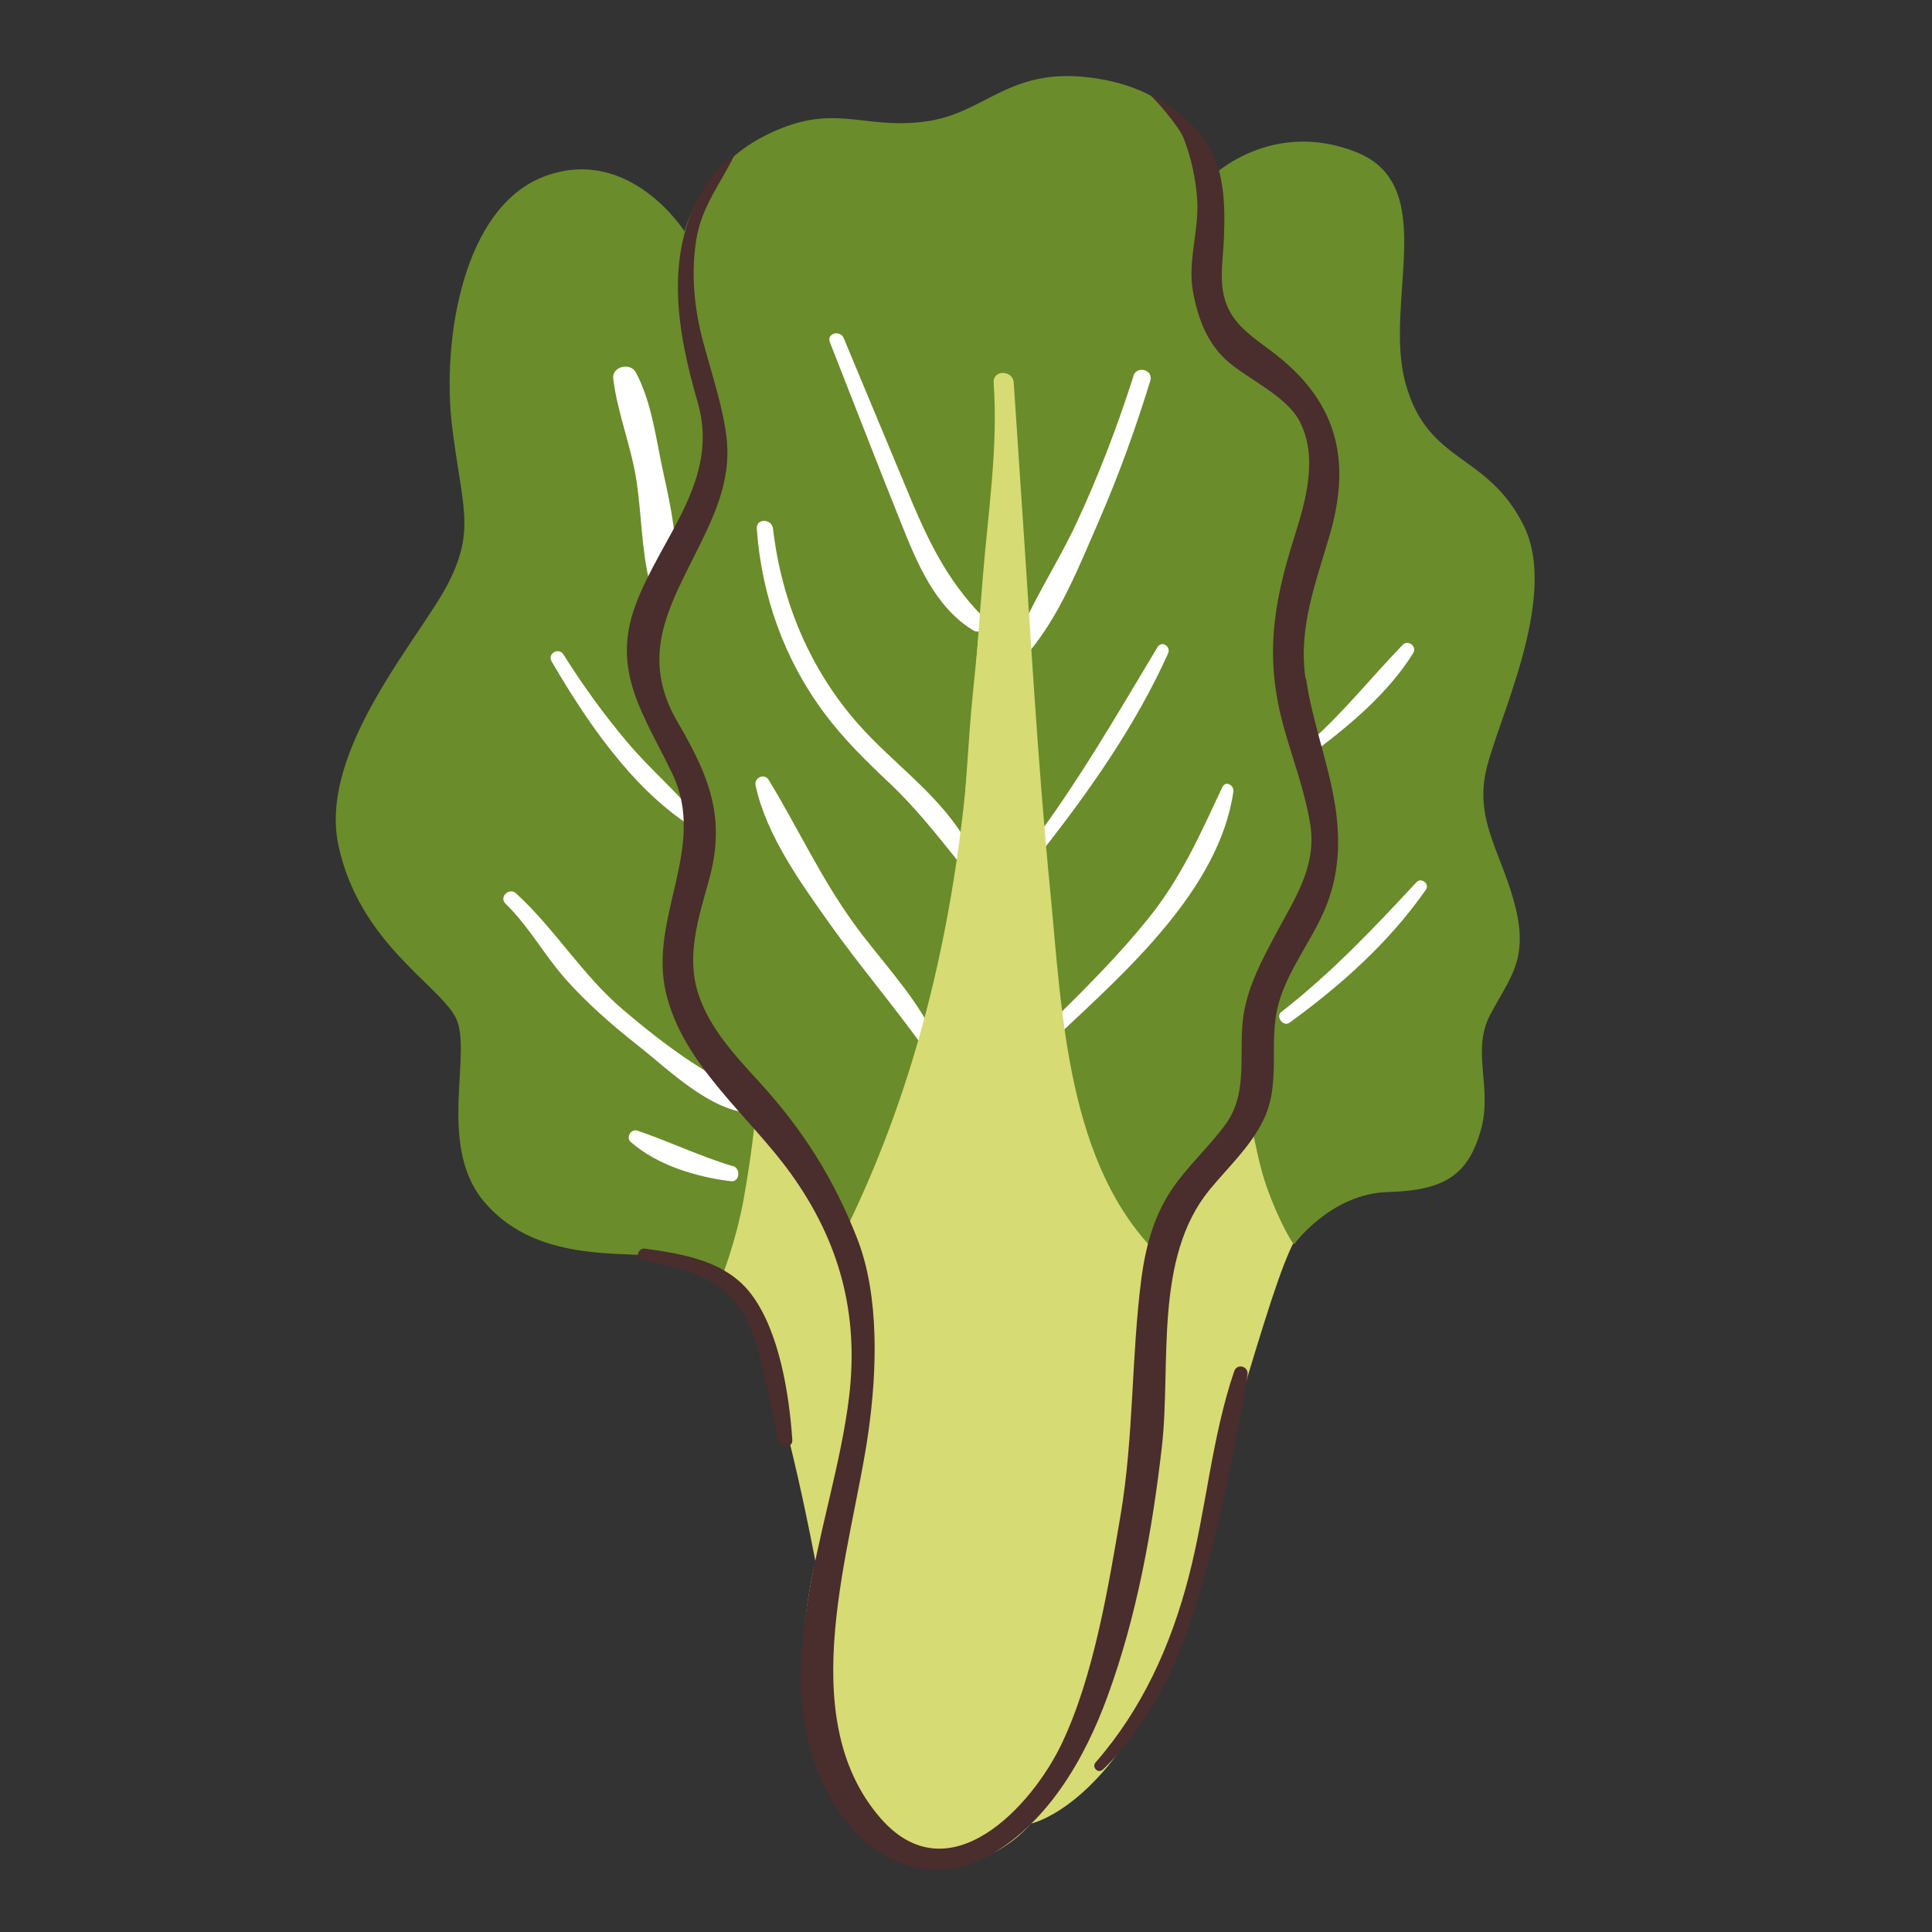 <?xml version="1.0" encoding="UTF-8"?>
<svg id="Capa_2" data-name="Capa 2" xmlns="http://www.w3.org/2000/svg" viewBox="0 0 100 100">
  <rect x="0" y="0" width="100" height="100" fill="#333333" stroke="none"/>
  <defs>
    <style>
      .cls-1 {
        fill: #d6db73;
      }

      .cls-2 {
        fill: #fff;
      }

      .cls-3 {
        fill: none;
      }

      .cls-4 {
        fill: #6a8c2a;
      }

      .cls-5 {
        fill: #4a2d2d;
      }
    </style>
  </defs>
  <g id="COLOR">
    <g>
      <g>
        <g>
          <path class="cls-1" d="M37.34,66.15s.41-.41,1.9,3.14c1.49,3.55,2.97,11.56,2.97,11.56,0,0-2.64,9.91,2.48,13.95,5.12,4.05,8.67-.41,8.67-.41,0,0,3.22-.66,6.19-6.36s3.38-11.31,4.87-16.26c1.49-4.95,2.15-6.93,2.89-8.09s1.16-13.29-.41-16.84c-1.57-3.55-8.83-33.11-14.2-30.38s-18.33,22.54-19.98,26.25,4.62,23.45,4.62,23.45Z"/>
          <path class="cls-4" d="M35.44,11.99s-2.81-4.46-7.18-2.89c-4.38,1.57-5.37,8.67-4.87,12.88.5,4.21,1.24,5.37-.17,8.17s-6.77,8.67-5.7,13.62c1.07,4.95,5.04,7.1,6.03,8.83s-.99,6.6,1.49,9.58c2.48,2.97,6.52,2.64,8.67,2.81,2.15.17,3.63,1.16,3.63,1.16,0,0,.74-1.82,1.16-4.13.41-2.31.58-4.05.58-4.05,0,0,1.4,1.82,2.81,3.47s1.9,3.05,1.9,3.05c0,0,1.67-3.08,3.9-10.09,2.23-7.02,2.17-13.66,2.66-18.45.5-4.79,1.49-16.59,1.49-16.59,0,0,1.22,17.77,2.04,25.7.83,7.93,1.38,12.59,2.95,15.98s2.97,4.79,2.97,4.79c0,0,.33-2.72,1.4-3.8s2.48-2.23,3.05-3.63.58.99,1.32,3.05,1.4,2.97,1.4,2.97c0,0,1.9-2.64,4.87-2.72s4.13-.91,4.79-3.14-.5-4.13.5-6.03c.99-1.9,1.98-2.81,1.32-5.53-.66-2.72-2.06-4.38-1.57-6.93s3.88-9.08,1.98-12.88c-1.9-3.8-4.95-3.14-6.11-7.35-1.16-4.21,1.82-10.24-2.56-11.97s-7.43,1.24-7.43,1.24c0,0-.49-4.16-5.94-5.04-4.62-.74-5.7,1.82-9,2.23-3.3.41-4.71-1.07-8.26.74-3.33,1.7-4.13,4.95-4.13,4.95Z"/>
          <path class="cls-2" d="M34.93,29.82c.19-1.76-.22-3.65-.6-5.37s-.58-3.6-1.42-5.18c-.28-.52-1.24-.31-1.17.32.22,1.83.96,3.56,1.22,5.4.24,1.66.25,3.38.63,5.02.19.8,1.27.54,1.34-.18h0Z"/>
          <path class="cls-2" d="M68.18,38.8c1.85-1.4,3.73-3.01,4.97-5,.21-.34-.27-.71-.55-.42-1.6,1.66-3.03,3.45-4.75,4.99-.23.2.08.62.33.43h0Z"/>
          <path class="cls-2" d="M66.75,52.93c2.66-1.93,5.18-4.18,7.06-6.89.2-.29-.25-.64-.49-.38-2.22,2.39-4.42,4.71-7,6.72-.31.24.1.79.43.55h0Z"/>
          <path class="cls-2" d="M28.55,34.23c1.77,3.04,4.11,6.5,7.1,8.46.31.2.59-.23.37-.49-1.1-1.32-2.43-2.45-3.54-3.77-1.22-1.44-2.32-2.97-3.32-4.56-.24-.38-.84-.04-.61.36h0Z"/>
          <path class="cls-2" d="M26.17,46.78c1.19,1.15,1.98,2.62,3.07,3.86s2.45,2.43,3.81,3.5c1.73,1.36,4.13,3.81,6.52,3.45.34-.05.24-.49,0-.59-2.79-1.16-5.04-2.79-7.36-4.77-2.09-1.79-3.49-4.15-5.5-5.99-.36-.33-.9.2-.54.54h0Z"/>
          <path class="cls-2" d="M37.93,60.36c-1.7-.51-3.27-1.27-4.94-1.84-.33-.11-.61.36-.34.59,1.38,1.21,3.39,1.81,5.18,2.03.46.06.52-.66.11-.79h0Z"/>
        </g>
        <path class="cls-2" d="M63.28,40.72c-1.16,2.46-2.13,4.7-3.86,6.84-1.47,1.83-3.14,3.5-4.81,5.15.02.11.03.22.04.33.02.19.04.38.06.58.02-.01.04-.02.05-.03,3.51-3.3,8.35-7.56,9.08-12.62.05-.31-.4-.59-.56-.24Z"/>
        <path class="cls-2" d="M53.91,44.09c2.5-3.17,4.89-6.58,6.55-10.27.16-.37-.34-.68-.55-.32-2.09,3.48-4.08,6.94-6.52,10.19-.23.3.29.7.53.41h0Z"/>
        <path class="cls-2" d="M58.67,19.46c-.83,2.6-1.8,5.14-2.95,7.61-.99,2.13-2.36,4.13-3.18,6.32-.14.38.42.7.68.4,1.63-1.91,2.65-4.52,3.65-6.81,1.03-2.37,1.91-4.8,2.67-7.28.17-.56-.7-.8-.88-.24h0Z"/>
        <path class="cls-2" d="M42.95,17.7c1.22,3.1,2.42,6.21,3.66,9.3.83,2.08,1.77,4.42,3.77,5.63.42.25.87-.33.52-.68-1.97-1.99-2.96-4.18-4.02-6.75-1.07-2.57-2.14-5.13-3.21-7.7-.18-.43-.89-.25-.72.2h0Z"/>
        <path class="cls-2" d="M49.61,44.11c.03-.22.1-.43.14-.65.01-.08.05-.14.09-.2-1.37-2.22-3.68-3.82-5.39-5.75-2.53-2.85-4-6.38-4.44-10.15-.06-.52-.87-.55-.84,0,.25,3.46,1.41,6.75,3.49,9.54,1,1.35,2.2,2.52,3.42,3.67,1.3,1.24,2.36,2.57,3.47,3.96.02-.14.03-.28.05-.42Z"/>
        <path class="cls-2" d="M47.99,54.44c.03-.16.06-.33.08-.49,0-.05.02-.1.02-.16,0-.03,0-.05,0-.08,0-.11,0-.23,0-.34,0-.07.01-.14.04-.2-1.03-1.93-2.7-3.65-3.95-5.39-1.71-2.37-2.89-4.94-4.39-7.41-.23-.37-.77-.12-.68.29.56,2.58,2.31,5,3.81,7.12,1.6,2.25,3.39,4.34,4.99,6.59.02.03.04.04.07.06Z"/>
        <path class="cls-1" d="M44.29,64.32c3.68-6.73,5.19-14.33,6.19-21.86.52-3.86.89-7.74,1.28-11.62.37-3.64.97-7.38.71-11.04-.05-.66-1.08-.67-1.04,0,.33,5.08.69,10.15,1.12,15.22.61,7.2.93,14.54,2.47,21.62.72,3.33,2.02,6.51,4.54,8.92.33.32.84-.19.51-.51-4.86-4.65-5.1-12.69-5.71-18.93-.68-6.96-1.05-13.93-1.53-20.91-.12-1.81-.24-3.61-.36-5.42h-1.04c.24,3.36-.29,6.74-.56,10.08-.31,3.76-.53,7.53-.93,11.29-.84,7.95-2.74,15.6-6.3,22.78-.21.43.42.81.65.38h0Z"/>
        <path class="cls-5" d="M67.57,35.1c-.38-2.65.55-4.96,1.27-7.46,1.13-3.92.33-6.93-3-9.44-.87-.66-1.83-1.26-2.29-2.29-.52-1.14-.24-2.4-.2-3.6.07-1.74.03-3.62-.98-5.06-.73-1.04-1.78-1.79-2.89-2.36.19.1,1.54,1.61,1.8,2.3.39,1.02.62,2.1.69,3.19.09,1.57-.51,3.16-.22,4.72.26,1.43.77,2.74,1.86,3.66,1.07.9,3,1.77,3.66,3.05.97,1.87.31,4.13-.28,6-1.12,3.53-1.54,6.32-.51,9.94.46,1.63,1.07,3.24,1.34,4.93.34,2.21-.82,3.84-1.84,5.77-.67,1.26-1.31,2.47-1.58,3.88-.37,1.95.29,4.11-.94,5.83-.9,1.24-2.07,2.26-2.91,3.56-.86,1.34-1.26,2.87-1.47,4.44-.53,4.08-.39,8.19-1.08,12.27-.64,3.76-1.39,8.33-3.03,11.79-1.55,3.28-5.87,7.96-9.41,3.87-4.58-5.3-1.44-14.03-.61-19.99.44-3.12.58-7.02-.58-9.99-1.2-3.08-2.82-5.64-5.02-8.05-1.25-1.37-2.61-2.8-3.2-4.6-.65-1.97,0-3.94.53-5.85.92-3.26.04-5.41-1.6-8.22-2.2-3.77-.11-6.47,1.5-9.93.61-1.3,1.1-2.7,1.07-4.16-.03-1.85-1.02-4.5-1.42-6.27-.33-1.48-.44-3.1-.19-4.63.28-1.75,1.28-2.91,1.99-4.41-.66.48-1.26,1.16-1.67,1.86-2,3.41-1.29,7.39-.25,10.96,1.18,4.06-1.9,6.95-3.22,10.52-1.28,3.45.48,5.72,1.92,8.74,1.8,3.78-1.23,7.41-.35,11.27.86,3.76,4.31,6.4,6.47,9.4,2.53,3.52,3.53,7.25,3.02,11.55-.81,6.8-4.82,14.95-.58,21.39,1.68,2.56,4.68,3.99,7.57,2.5,3.21-1.65,5.2-5.12,6.39-8.39,1.51-4.13,2.31-8.56,2.81-12.92.48-4.27-.43-9.74,2.46-13.28.96-1.17,2.1-2.21,2.78-3.59.97-1.96.24-4.04.8-6.06.49-1.75,1.7-3.23,2.4-4.89.73-1.73.81-3.49.53-5.33-.35-2.24-1.19-4.36-1.51-6.6Z"/>
        <path class="cls-5" d="M57.08,91.6c2.41-2.33,3.85-5.36,4.83-8.54,1.18-3.84,1.98-7.94,2.66-11.89.08-.45-.54-.63-.69-.19-1.17,3.44-1.45,7.19-2.37,10.7-.92,3.52-2.4,6.79-4.8,9.54-.22.25.13.61.37.37h0Z"/>
        <path class="cls-5" d="M33.24,65.22c2.17.42,4.43.97,5.43,3.16.9,1.96,1.15,4.17,1.63,6.25.09.39.74.32.71-.1-.16-2.34-.66-5.57-2.1-7.51-1.3-1.75-3.51-2.11-5.52-2.39-.37-.05-.54.5-.16.58h0Z"/>
      </g>
      <rect class="cls-3" width="100" height="100"/>
    </g>
  </g>
</svg>